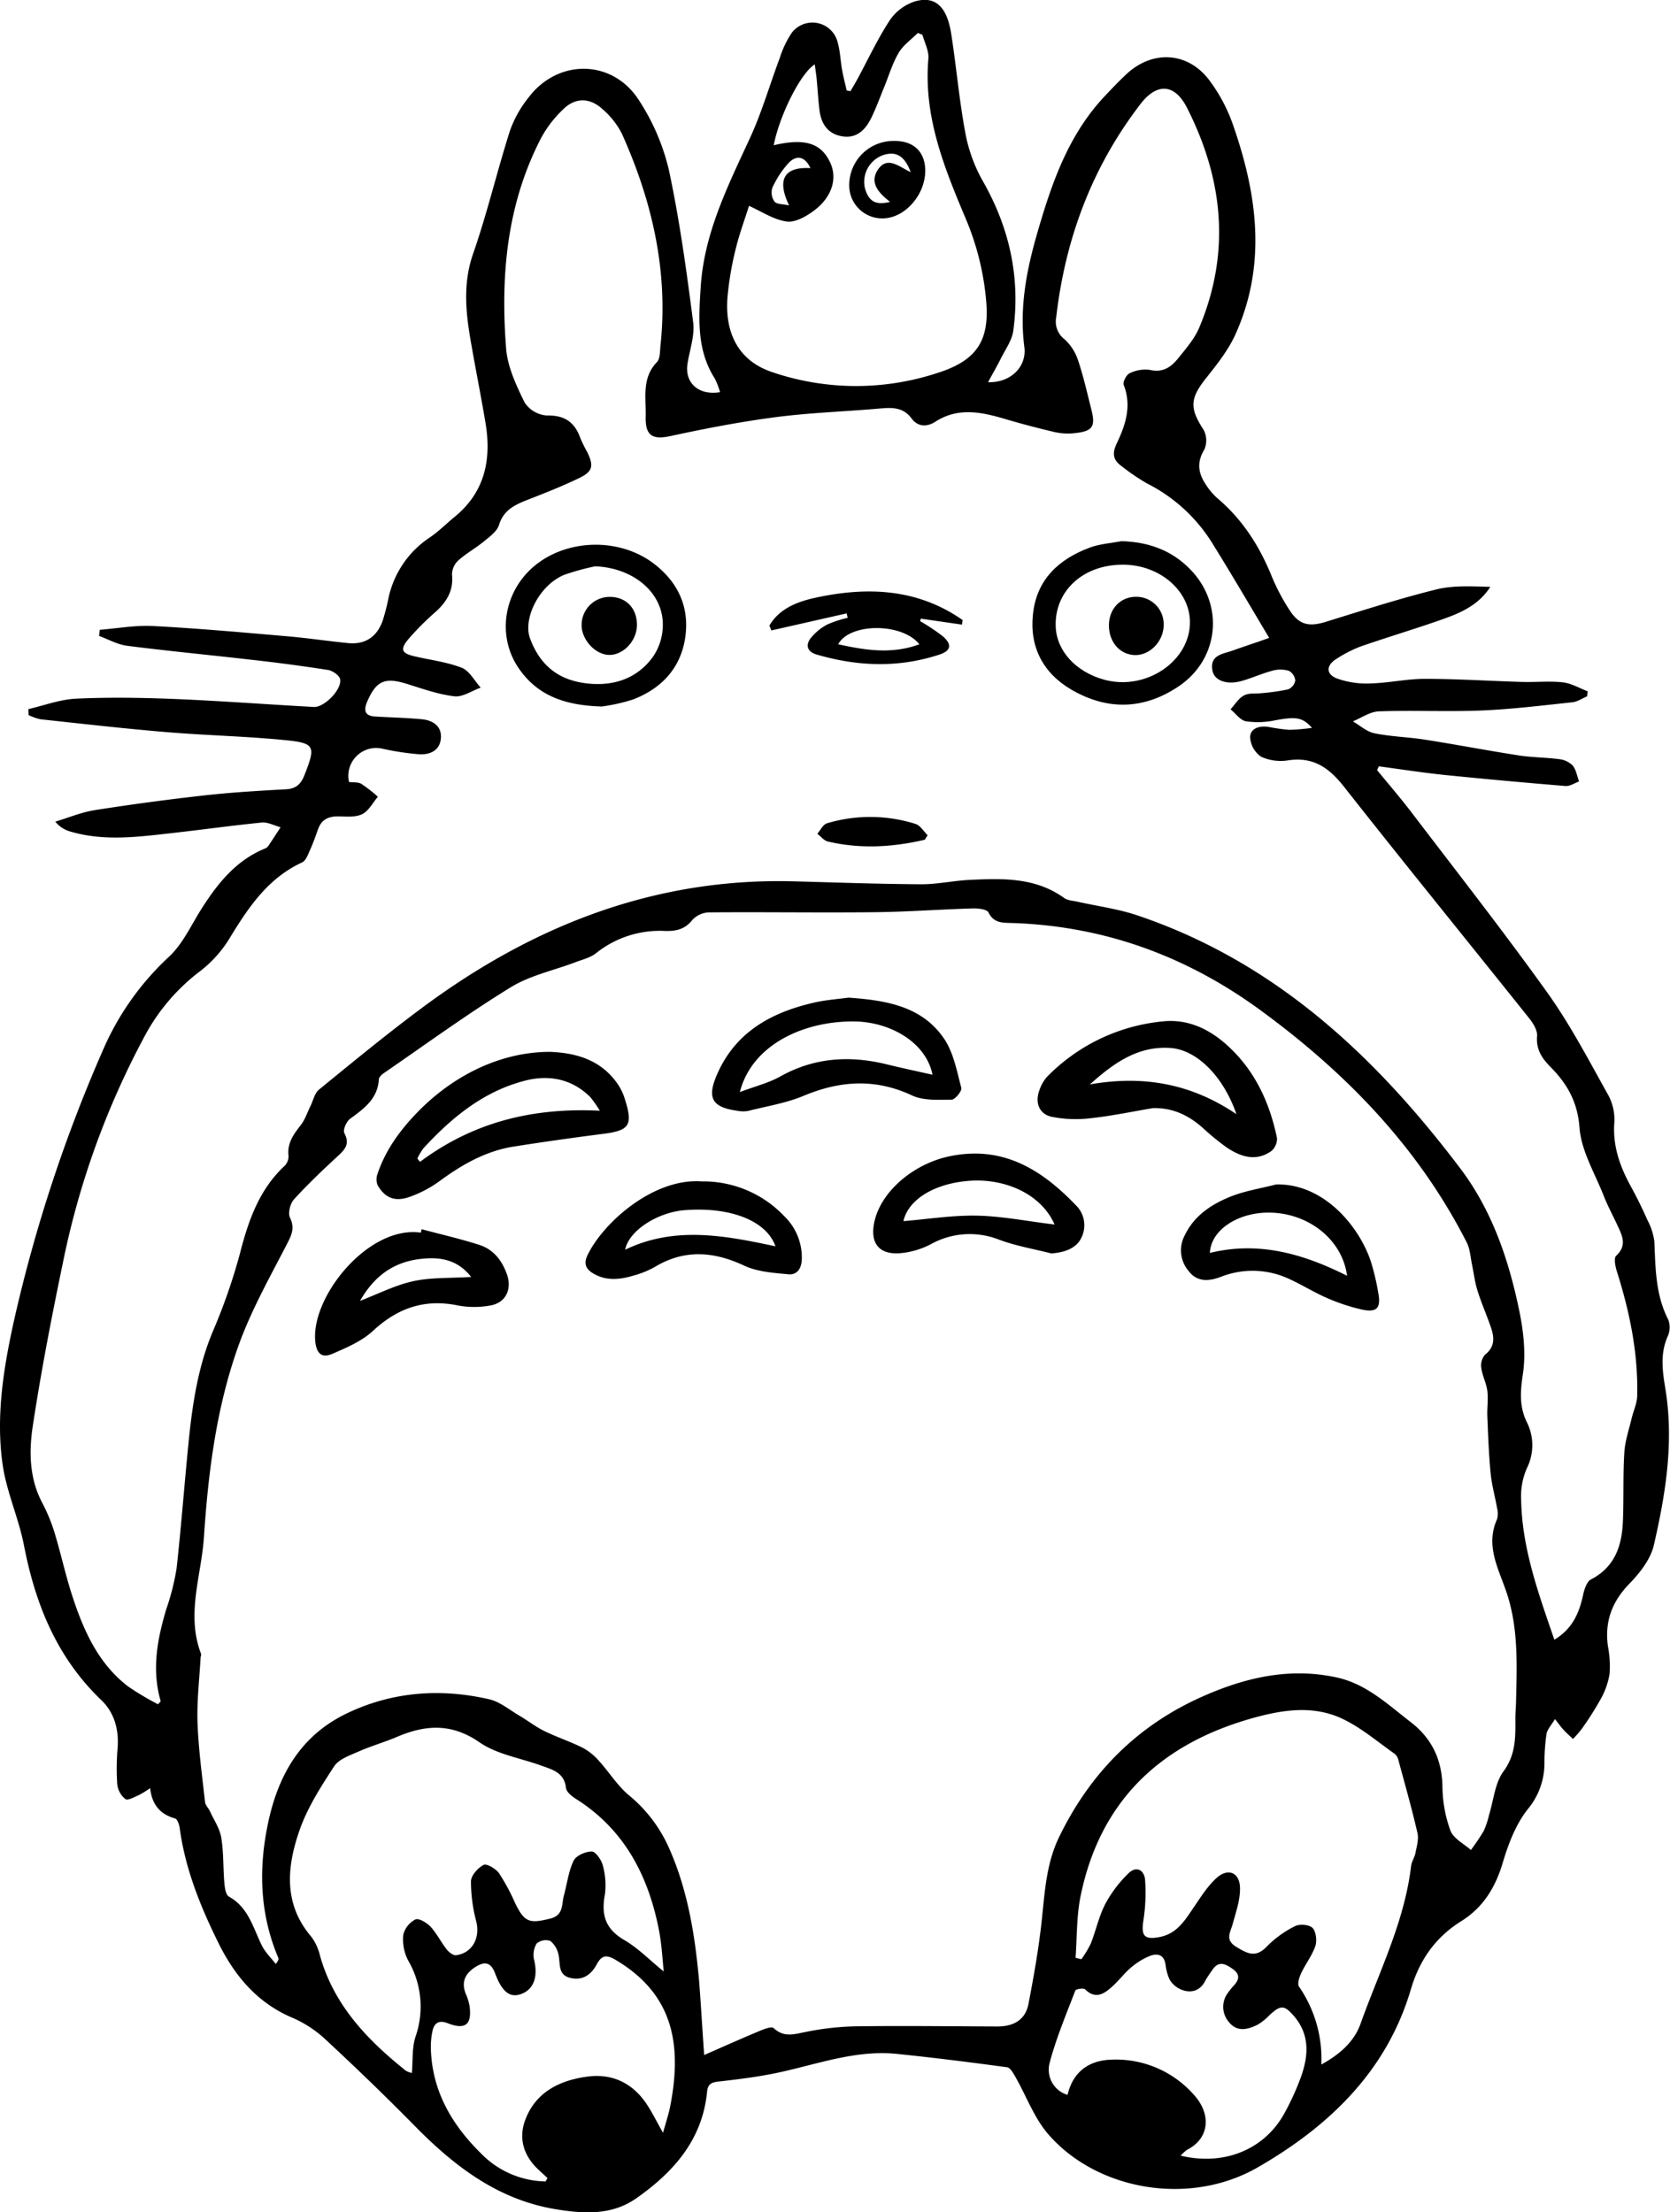 <svg xmlns="http://www.w3.org/2000/svg" viewBox="0 0 444.43 588.66"><g id="Layer_2" data-name="Layer 2"><g id="Layer_1-2" data-name="Layer 1"><path d="M26.55,167.59c4.77-.38,9.56-1.27,14.3-1,11.83.62,23.64,1.69,35.45,2.71,5.47.47,10.91,1.29,16.38,1.83,4.48.43,7.64-1.64,9.17-6a57.51,57.51,0,0,0,1.57-6.14,25.8,25.8,0,0,1,11-16c2.36-1.61,4.4-3.68,6.62-5.5,8.06-6.61,9.78-15.3,8.16-25-1.2-7.13-2.62-14.22-3.86-21.35-1.38-7.89-2.22-15.6.56-23.6,3.76-10.79,6.38-22,9.85-32.87a30.43,30.43,0,0,1,4.94-8.76c7.87-10.38,22.43-10.18,29.41.86A58.29,58.29,0,0,1,178,45.2c2.87,13.38,4.72,27,6.47,40.56.46,3.57-.94,7.37-1.51,11.06-.78,5,2.9,8.49,8.66,7.53a20.09,20.09,0,0,0-1.41-3.65c-4.82-7.56-4.27-15.87-3.74-24.27.91-14.44,7.26-27,13.15-39.77,3.16-6.86,5.25-14.21,7.92-21.3a25.67,25.67,0,0,1,3.21-6.69,6.92,6.92,0,0,1,12,2c.84,2.57.89,5.4,1.38,8.09.33,1.79.79,3.54,1.2,5.31l1,.19c.62-1.07,1.27-2.13,1.86-3.23,2.84-5.24,5.36-10.69,8.62-15.66a12.94,12.94,0,0,1,6.68-5c5.4-1.54,8.51,1.36,9.65,8.61,1.37,8.74,2.12,17.59,3.74,26.27a41.13,41.13,0,0,0,4.6,12.8c7.15,12.48,10.1,25.72,8.19,39.92-.34,2.58-2.1,5-3.31,7.42-1,2-2.17,4-3.41,6.31,6.14.19,10.33-4.24,9.66-9.34-1.32-10.11.45-19.9,3.22-29.59,3.84-13.4,8.22-26.52,18-37,1.87-2,3.79-4,5.77-5.88,6.82-6.51,16.17-6.26,22,1.16a43.49,43.49,0,0,1,6.63,12.45c6.39,18.4,8.9,37,.53,55.52-1.91,4.23-4.94,8-7.86,11.69-4.22,5.33-4.34,7.91-.62,13.62a6,6,0,0,1,.21,5.32c-2,3.3-1.64,6.16.29,9.09a17.16,17.16,0,0,0,3.09,3.74c6.76,5.69,11.33,12.84,14.62,21a54.67,54.67,0,0,0,4.72,8.91c2.53,3.93,5.19,4.46,9.67,3.06,9.71-3,19.41-6.13,29.27-8.58,4.59-1.15,9.54-.84,14.46-.71-3.07,4.8-7.78,6.88-12.61,8.59-7.27,2.57-14.68,4.77-22,7.31a33.64,33.64,0,0,0-6.31,3.25c-2.74,1.68-2.9,4,0,5.19a23.26,23.26,0,0,0,9,1.36c4.86-.11,9.69-1.23,14.54-1.22,8.61,0,17.22.57,25.83.82,3.62.11,7.27-.29,10.84.11,2.27.25,4.43,1.55,6.63,2.39l-.15,1.33c-1.3.54-2.56,1.43-3.91,1.58-8,.85-16.1,1.85-24.18,2.19-9.11.37-18.25-.09-27.36.23-2.33.08-4.6,1.73-6.9,2.66,1.9,1.09,3.69,2.76,5.73,3.17,4.38.89,8.91,1,13.33,1.68,8.37,1.31,16.7,2.91,25.07,4.21,3.56.55,7.21.53,10.79,1a6,6,0,0,1,3.58,1.69c.92,1.12,1.16,2.81,1.7,4.26-1.21.42-2.46,1.29-3.63,1.19q-16-1.31-32-2.92c-5.9-.61-11.77-1.53-17.65-2.31l-.48,1c3.11,3.79,6.32,7.51,9.29,11.41,12.1,15.88,24.43,31.61,36.05,47.84,6.05,8.47,10.92,17.8,16,26.89a13.8,13.8,0,0,1,1.82,7.46c-.51,6.32,1.43,11.79,4.36,17.14,1.62,2.95,3.11,6,4.47,9.07a16.38,16.38,0,0,1,1.81,5.68c.3,7.1.31,14.17,3.7,20.75a5.82,5.82,0,0,1-.13,4.39c-2.08,4.64-1.42,9.27-.64,14,2.32,14.09.08,27.94-3.06,41.58-.86,3.74-3.69,7.38-6.47,10.24-4.66,4.78-6.65,10.07-5.77,16.62a28.44,28.44,0,0,1,.45,7.45,20.54,20.54,0,0,1-2.4,6.74,82.15,82.15,0,0,1-5,7.86,27.1,27.1,0,0,1-2.35,2.69c-.83-.8-1.7-1.56-2.48-2.41s-1.22-1.51-2.3-2.88c-.94,1.57-2,2.67-2.25,3.92a52.13,52.13,0,0,0-.55,7.81,19.09,19.09,0,0,1-4.42,12.22c-3.19,4-5.2,9.29-6.69,14.31-1.95,6.57-5.23,11.89-11,15.49-6.93,4.33-11.15,10.38-13.45,18.19-6.44,21.83-21.84,36.45-40.71,47.33-18.07,10.43-42.67,6.23-55.71-8.72-3.82-4.37-5.91-10.26-8.86-15.42-.55-.95-1.34-2.37-2.17-2.48-9.77-1.32-19.55-2.56-29.36-3.56-10.95-1.11-21.16,2.77-31.62,5-5.23,1.11-10.56,1.77-15.87,2.37-2,.22-2.84.8-3,2.85-1.29,12.74-9,21.34-18.9,28.26-6.54,4.55-14,4.07-21.34,2.86-15.25-2.5-26.84-11.3-37.37-22-7.77-7.9-15.76-15.6-23.88-23.14A30.76,30.76,0,0,0,78,537c-9.54-4-15.59-11.24-20-20.25-4.77-9.69-8.75-19.6-10.19-30.4-.12-.89-.63-2.3-1.24-2.47-3.86-1.09-6.1-3.54-6.62-8.06a26.38,26.38,0,0,1-3,1.85c-1.18.5-2.95,1.52-3.56,1.07a5.86,5.86,0,0,1-2.18-3.88,63.36,63.36,0,0,1,.09-9.74c.36-4.89-.85-9.37-4.31-12.7C15.18,441.12,9.44,427,6.39,411.27,5,404.07,1.82,397.17.74,390-1.15,377.2.87,364.49,3.59,352a396.62,396.62,0,0,1,24.34-73.78,73.58,73.58,0,0,1,17.18-23.76c3.59-3.42,5.79-8.33,8.51-12.62,4.28-6.73,9.13-12.83,16.78-16a2.17,2.17,0,0,0,.92-.62c1.15-1.68,2.24-3.39,3.35-5.09-1.68-.45-3.41-1.41-5-1.25-8.3.82-16.58,2-24.87,2.91-8.81,1-17.64,2.06-26.37-.61a7.7,7.7,0,0,1-3.71-2.54c3.5-1.05,6.94-2.51,10.52-3.07q14.58-2.29,29.27-3.93c7.19-.8,14.43-1.22,21.66-1.62,2.67-.15,3.93-1.43,4.86-3.78,3-7.63,2.85-8.49-5-9.28-10.55-1.06-21.18-1.26-31.75-2.15-11.18-.93-22.33-2.21-33.49-3.41a14,14,0,0,1-3.19-1.13l-.06-1.57c4.26-1,8.48-2.6,12.78-2.79,8.71-.4,17.47-.26,26.19.09,12.35.51,24.69,1.45,37,2.12,2.81.16,7.57-4.73,7-7.42-.22-1-2-2.23-3.2-2.42-6.9-1.08-13.84-2-20.78-2.76-10.9-1.26-21.82-2.28-32.7-3.68-2.56-.32-5-1.72-7.46-2.62ZM187.4,546.83c5.53-2.42,10.13-4.48,14.79-6.42,1.18-.5,3.16-1.25,3.7-.75,2.8,2.64,5.55,1.59,8.7,1a73.06,73.06,0,0,1,13.69-1.47c12.36-.16,24.73,0,37.1.05,4.2,0,7.47-1.61,8.32-6,1.37-7.08,2.63-14.2,3.44-21.36.88-7.82,1.15-15.66,4.69-23,8.09-16.7,20.29-29.24,37.2-37,11.67-5.33,23.8-8.34,36.73-5.51,7.89,1.72,13.57,7.19,19.69,11.89,5.6,4.32,8.3,10,8.42,17.14A35.08,35.08,0,0,0,386,487.12c.8,2.11,3.56,3.47,5.44,5.16a60.53,60.53,0,0,0,3.41-5.06,23,23,0,0,0,1.42-4.24c1.22-3.92,1.55-8.5,3.85-11.63,3.34-4.54,3.18-9.21,3.16-14.16,0-1.37.14-2.74.17-4.11.23-10,.71-20-2.63-29.67-2.15-6.22-5.52-12.23-2.42-19.14a5.57,5.57,0,0,0,0-3c-.53-3.07-1.4-6.1-1.7-9.19-.49-5-.67-10.08-.88-15.12-.1-2.28.27-4.59,0-6.83-.26-2.08-1.34-4.05-1.61-6.13a4.41,4.41,0,0,1,1-3.53c2.59-2,2.5-4.47,1.62-7.08-1.11-3.31-2.55-6.52-3.6-9.84-.71-2.24-1-4.6-1.46-6.91-.44-2-.52-4.21-1.42-6-12.92-25.39-32.16-45.19-54.94-61.85-19.69-14.39-41.62-22.4-66.07-23.18-2.54-.08-4.84.08-6.29-2.82-.44-.86-2.79-1.11-4.24-1.06-8.6.25-17.19.9-25.79,1-14.74.16-29.47-.07-44.21.05a6.33,6.33,0,0,0-4.5,1.95c-2,2.56-4.33,3.05-7.22,3a27.14,27.14,0,0,0-18.49,5.93c-1.49,1.18-3.56,1.66-5.4,2.36-5.8,2.21-12.14,3.52-17.33,6.72-11.55,7.1-22.54,15.13-33.73,22.82-.58.4-1.29,1.09-1.32,1.68-.32,5.17-3.94,7.75-7.64,10.46-1,.73-2,3-1.52,3.85,1.47,2.84.2,4.29-1.74,6.06-4,3.7-8,7.49-11.69,11.54-1,1.11-1.65,3.66-1.06,4.87,1.32,2.72.47,4.55-.75,6.91-4.33,8.4-9,16.7-12.35,25.51-6.32,16.85-8.61,34.64-9.79,52.51-.68,10.33-4.8,20.61-.79,31.08.12.31-.09.73-.11,1.1-.31,5.71-1,11.43-.82,17.11.25,7.1,1.22,14.18,2,21.25.1.87.93,1.64,1.32,2.5,1.08,2.33,2.62,4.6,3,7,.66,3.91.48,8,.82,11.94.11,1.31.36,3.27,1.2,3.74,5.25,2.89,6.44,8.32,8.81,13.06.89,1.79,2.43,3.26,3.68,4.88.69-.91.8-1.31.68-1.62-4.74-11.18-5.29-22.75-3-34.53,2.53-13.26,8.44-24.36,21.12-30.48,12.13-5.85,25-6.79,38-3.81,2.84.65,5.35,2.8,8,4.34,2.24,1.32,4.32,2.95,6.64,4.1,3.36,1.64,6.95,2.82,10.29,4.49a15.41,15.41,0,0,1,4.27,3.46c2.73,3,4.92,6.6,8,9.17a38,38,0,0,1,10.57,13.83c5.08,11.34,7,23.38,8.09,35.6C186.53,533.24,186.86,539.32,187.4,546.83ZM337.76,169.74c-5.36-9-10-16.92-14.87-24.76a43.49,43.49,0,0,0-17.64-16.34,55.46,55.46,0,0,1-6.78-4.61c-2.29-1.63-2.54-3.41-1.25-6.1,2.32-4.85,4-9.94,1.83-15.49-.3-.76.7-2.72,1.55-3.1a9.28,9.28,0,0,1,5.42-.91c3.42.81,5.62-.75,7.45-3,2.1-2.61,4.42-5.25,5.69-8.28,8.4-20,6.37-39.51-3.28-58.49-3.27-6.42-8-6.69-12.39-.95-12.89,16.78-20,35.84-22.41,56.75a5.9,5.9,0,0,0,2.25,5.84,13.18,13.18,0,0,1,3.56,5.55c1.43,4.23,2.41,8.63,3.52,13,1.21,4.73.4,5.93-4.6,6.43a15.94,15.94,0,0,1-5.2-.32q-6.56-1.53-13-3.43c-6.32-1.87-12.55-3.26-18.67.68-2.27,1.46-4.69,1.4-6.35-.87-2.23-3-5.15-2.92-8.38-2.64-9.2.81-18.46,1.1-27.6,2.28-9.37,1.22-18.69,3-27.91,5-5,1.12-7,.08-6.87-5.15.14-5-1.11-10.22,3-14.48.87-.9.78-2.84.93-4.32,2.14-19.82-2.19-38.5-10.26-56.45a21.33,21.33,0,0,0-5.28-6.64c-3.23-2.93-7-3-10.11-.07A30.38,30.38,0,0,0,144,36.73c-9.15,17.63-10.82,36.66-9.31,56,.38,4.9,2.69,9.79,4.89,14.31a7.7,7.7,0,0,0,5.89,3.52c4.8-.11,7.5,1.78,9,6.09a37,37,0,0,0,1.83,3.68c1.76,3.67,1.47,5.14-2.23,6.91-4.49,2.17-9.16,4-13.8,5.81-3.33,1.31-6.25,2.71-7.47,6.63-.52,1.7-2.43,3.09-3.95,4.33-2.2,1.82-4.76,3.23-6.89,5.13a5.2,5.2,0,0,0-1.67,3.74c.44,4.2-1.35,7.18-4.28,9.86a74.41,74.41,0,0,0-7.37,7.38c-2.23,2.71-1.74,3.71,1.63,4.51,4.24,1,8.66,1.51,12.66,3.08,2,.79,3.32,3.44,5,5.26-2.34.83-4.79,2.57-7,2.31-4.29-.5-8.47-2-12.64-3.3-5.87-1.83-8.16-.84-10.56,4.69-1.07,2.46-.58,3.87,2.24,4,4.1.25,8.22.33,12.31.72,2.85.28,5.26,1.76,5.06,4.94-.21,3.39-2.92,4.58-5.91,4.37a72,72,0,0,1-10-1.55,7.42,7.42,0,0,0-8.55,8.93c1.09.14,2.37,0,3.25.48a38.46,38.46,0,0,1,4.43,3.45c-1.35,1.59-2.42,3.75-4.15,4.62s-4.11.66-6.2.61c-2.67-.06-4.61.73-5.56,3.39-.67,1.87-1.32,3.75-2.14,5.55-.54,1.19-1.1,2.83-2.1,3.3-8.86,4.08-14,11.54-18.9,19.51a32.39,32.39,0,0,1-8,9.24,53,53,0,0,0-15.34,18.1,219,219,0,0,0-21.47,59.87c-3,14.42-5.8,28.87-8,43.42-1,6.69-.89,13.71,2.47,20.14a46.46,46.46,0,0,1,3.29,7.89c1.71,5.6,2.94,11.36,4.75,16.93,3,9.21,6.86,18,14.84,24.15a75.76,75.76,0,0,0,8,4.77l.72-.79c-2.45-8.41-.92-16.51,1.5-24.58A63,63,0,0,0,47,417.3c1.25-11.29,2.09-22.63,3.23-33.94,1-9.83,2.46-19.53,6.29-28.79a154.94,154.94,0,0,0,7.26-20.74c2.27-8.87,5.1-17.21,12-23.64a3.6,3.6,0,0,0,1-2.64c-.37-3.33,1.29-5.65,3.2-8.08,1.19-1.5,1.8-3.46,2.67-5.22.72-1.45,1.07-3.34,2.21-4.28,8.9-7.27,17.77-14.57,27-21.45,29.44-22,62.06-35,99.41-34,11.34.31,22.68.72,34,.78,4.35,0,8.69-1,13.05-1.18,8.65-.41,17.29-.63,24.86,4.82.94.68,2.35.73,3.56,1,5.34,1.2,10.85,1.91,16,3.66,36.5,12.32,63.19,37.31,85.86,67.29,8.45,11.17,12.87,24.2,15.68,37.72,1.15,5.52,1.83,11.48,1,17-.67,4.52-1,8.46.95,12.62a13.72,13.72,0,0,1,.05,12.58,18.79,18.79,0,0,0-1.46,8.39c.24,12.85,4.59,24.75,8.83,37.12,4.84-2.9,6.64-7.15,7.67-12,.31-1.45,1-3.45,2-4,6.3-3.22,8.25-8.76,8.56-15.16.29-6.23,0-12.5.4-18.73.19-3,1.23-6,1.94-9,.47-2,1.43-4,1.48-6,.28-11.36-2-22.34-5.41-33.12-.42-1.32-.85-3.54-.19-4.15,3-2.78,1.59-5.41.32-8.15s-2.58-5.13-3.62-7.79c-2.36-6-6-12-6.45-18.14-.52-6.93-3.32-11.73-7.77-16.22-2.28-2.31-3.83-4.67-3.53-8.21.12-1.47-1-3.29-2-4.57-16.43-20.58-33.06-41-49.33-61.68-4-5.06-8.13-8.06-14.81-7.09a12.58,12.58,0,0,1-7.28-.94,6.78,6.78,0,0,1-2.94-5.23c.08-2.39,2.53-3.07,4.9-2.71a48.44,48.44,0,0,0,5.57.78,53.83,53.83,0,0,0,6-.53c-2.59-2.9-4.35-3-9.86-2a22.06,22.06,0,0,1-7.72.25c-1.51-.27-2.74-2.07-4.1-3.19,1.17-1.26,2.12-2.91,3.55-3.67s3.16-.42,4.76-.63a54.17,54.17,0,0,0,7-1,3.18,3.18,0,0,0,1.91-2.32A3.28,3.28,0,0,0,343,178.5a8,8,0,0,0-4.31-.05c-2.77.74-5.41,1.94-8.17,2.73-3.94,1.14-7.38,0-7.87-2.8-.73-4.13,2.81-4.34,5.4-5.27C331.15,172,334.27,171,337.76,169.74Zm13.88,379.62c5.19-2.85,8.79-6.26,10.42-10.81,4.94-13.84,11.7-27.12,13.47-42,.14-1.2.94-2.31,1.17-3.51.33-1.74.9-3.63.53-5.27-1.48-6.41-3.27-12.76-5-19.11a3.51,3.51,0,0,0-1-1.93c-4.67-3.27-9.1-7.11-14.2-9.47-7.86-3.63-16.2-2.22-24.23.08-24.39,7-40.28,22.28-45.31,47.62-1,5.23-.87,10.69-1.25,16l1.54.38a28.22,28.22,0,0,0,2.52-4.19c1.37-3.48,2.14-7.24,3.85-10.52a33.06,33.06,0,0,1,6.17-8.15c2.1-2.07,4.23-.89,4.42,1.82a48,48,0,0,1-.45,10.71c-.65,4.12.23,5.22,4.35,4.42,4.7-.92,6.82-4.63,9.22-8.16,1.81-2.65,3.58-5.46,5.93-7.58,3-2.67,6.05-1.48,6.2,2.52.12,3.22-1.06,6.52-1.93,9.72-.61,2.25-2.15,4.24.92,6.11s5.24,3,8.19-.12a27.87,27.87,0,0,1,7.49-5.39c1.23-.62,3.79-.4,4.66.5s1.21,3.37.73,4.79c-.86,2.54-2.62,4.77-3.78,7.24-.5,1.08-1.06,2.81-.57,3.57A33.83,33.83,0,0,1,351.64,549.36Zm-175-24.78c-.33-2.93-.51-7.14-1.32-11.22-2.85-14.37-9.21-26.57-22-34.65-1.11-.7-2.57-1.85-2.69-2.92-.46-4.18-3.64-4.9-6.67-6-5.51-2-11.71-2.95-16.36-6.17-7.41-5.12-14.31-4.69-21.89-1.47-3.42,1.46-7.05,2.48-10.45,4-2.3,1-5.16,2-6.39,3.94-3.5,5.38-7.08,10.95-9.16,16.95-3.36,9.65-4.35,19.53,3.11,28.29a13.49,13.49,0,0,1,2.34,5.06c3.69,13.15,12.56,22.4,22.84,30.61a4.8,4.8,0,0,0,1.61.6c.29-3.39,0-6.76,1-9.73a24.36,24.36,0,0,0-2-20.22,12.14,12.14,0,0,1-1.29-6.81,6.25,6.25,0,0,1,3.23-4.08c.86-.41,3,.84,4,1.89,1.67,1.82,2.8,4.12,4.33,6.08.58.75,1.75,1.65,2.51,1.55,4.36-.61,6.43-4.64,5.35-9a41.4,41.4,0,0,1-1.4-10.64c0-1.57,1.83-3.61,3.36-4.39.82-.43,3.25,1,4.11,2.22a53.42,53.42,0,0,1,4.24,7.86c2.52,5.18,3.79,5.6,9.38,4.2,3.63-.9,3-3.82,3.64-6.17.86-3.09,1.21-6.41,2.59-9.24.67-1.36,3.2-2.48,4.86-2.43,1,0,2.56,2.27,2.92,3.75a19.65,19.65,0,0,1,.52,7.8c-1,5.39.21,9.16,5.29,12.06C170.05,518.55,173.35,522,176.62,524.58ZM205.91,38.65c8.26-1.95,12.6-.58,15,4.56,2,4.18.57,9.18-4.23,12.79-2.08,1.57-5.06,3.27-7.35,2.94-3.47-.49-6.7-2.69-10-4.16-1,3.23-2.54,7.31-3.55,11.51a82.78,82.78,0,0,0-2.18,12.87c-.72,9.35,2.85,16.78,11.75,19.81a69.23,69.23,0,0,0,44.11.28c10.25-3.25,13.9-8.35,13-19a72,72,0,0,0-5.25-21.58c-5.85-13.87-11.5-27.56-10.14-43.09.17-2-1-4.2-1.58-6.3l-1.22-.52c-1.74,1.75-3.92,3.26-5.13,5.32-1.68,2.88-2.63,6.17-3.91,9.28-1.14,2.77-2.15,5.6-3.49,8.27-1.49,2.95-3.78,5.18-7.38,4.68-3.87-.53-5.8-3.19-6.26-6.91-.35-2.73-.49-5.47-.75-8.21-.12-1.27-.32-2.54-.52-4.06C213,19.51,207.4,30.84,205.91,38.65ZM145.19,580.47l.51-.9c-.88-.82-1.78-1.64-2.65-2.47-3.65-3.52-5-7.92-3.41-12.6,2.7-7.72,9.19-10.93,16.73-11.93,6.59-.87,12,1.74,15.72,7.32,1.42,2.12,2.54,4.43,4.36,7.64.82-3,1.52-5,1.92-7.13,3.36-17.17.27-30.1-14.55-38.89-2.47-1.47-3.73-1.19-5,1.18-1.5,2.79-3.75,4.4-7.06,3.62s-2.61-3.66-3.09-6a6.39,6.39,0,0,0-2.2-3.83,3.75,3.75,0,0,0-3.66.69,5.88,5.88,0,0,0-.67,4.35c1.12,4.59-.16,8.06-3.75,9.18-2.79.86-4.8-.74-6.61-5.54-1-2.74-2.52-3.44-5.1-1.85-2.84,1.75-4,4-2.73,7.23a14.2,14.2,0,0,1,1,3.2c.7,5-1.09,6.47-5.81,4.63-2.12-.83-3.47-.26-4,1.87a19.94,19.94,0,0,0-.48,4.81c.29,11.3,5.57,20.32,13.38,28A24.53,24.53,0,0,0,145.19,580.47Zm169-6.86C326,576.44,336.8,571.82,342,562a68.41,68.41,0,0,0,4.29-9.53c1.93-5.52,2.29-11-1.85-15.9-2.62-3.09-3.61-3.11-6.57-.37a14.75,14.75,0,0,1-3.2,2.57c-2.57,1.28-5.4,2-7.53-.6a6.17,6.17,0,0,1-.27-8,15.76,15.76,0,0,1,1.41-1.74c1.53-1.66,1.85-3.06-.34-4.58s-3.76-2-5.37.43c-.69,1-1.44,2.05-2,3.13-2.53,4.54-8.31,2.07-9.54-1.2a13.58,13.58,0,0,1-.83-3.26c-.32-2.82-2.13-3.29-4.26-2.45a18.36,18.36,0,0,0-5,3.1c-1.79,1.52-3.21,3.48-5,5.06-2.15,1.94-4.42,3.41-7.18.68-.41-.39-2.44-.07-2.6.35-2.44,6.38-5.11,12.71-6.84,19.29a7,7,0,0,0,4.78,8.46c1.47-6.2,5.73-9.24,11.85-9.38a27.64,27.64,0,0,1,21.67,9.24c4.75,5.12,4.4,11.66-1.71,14.75A10.38,10.38,0,0,0,314.21,573.61ZM215.68,44.74c-1.58-3.38-3.84-3.36-5.71-1.48A25,25,0,0,0,205.53,50a4.16,4.16,0,0,0,.6,3.66c.61.73,2.24.62,3.87,1C206.75,47.9,208.55,44.33,215.68,44.74Z"/><path d="M306.79,294.87c-5.53.93-11,2.09-16.6,2.69a32.87,32.87,0,0,1-10.29-.38c-3.37-.72-4.52-3.8-3.28-7.09a10.34,10.34,0,0,1,2-3.53,49.72,49.72,0,0,1,30.62-14.75c7.57-.87,13.84,2.66,19,7.92,6.31,6.41,9.79,14.38,11.6,23.08a4.31,4.31,0,0,1-1.57,3.53c-4.1,2.83-8.13,1.46-11.81-1a67,67,0,0,1-6.37-5.21C316.33,296.77,312.06,294.72,306.79,294.87Zm-16.74-6.31c13.83-2.44,26.69-.41,39,7.92-3.46-10-10.42-17-17.36-17.6C302.82,278.17,296.25,283,290.05,288.56Z"/><path d="M146.54,279.9c6,.27,13.2,1.7,17.92,8.67a14.42,14.42,0,0,1,1.77,3.69c2.34,7.3,1.34,8.61-6.22,9.52-7.79,1-15.56,2.1-23.31,3.32-7.45,1.18-13.78,4.81-19.79,9.24a31.08,31.08,0,0,1-7.86,4.13c-3.91,1.41-6.58.33-8.56-3.1a4.22,4.22,0,0,1,0-3.07c2.25-6.64,6.35-12.07,11.26-17C121.42,285.66,133.86,279.83,146.54,279.9Zm-35.47,28.4.71.86c14-10.45,29.79-14.5,47.85-13.6a30.1,30.1,0,0,0-2.58-3.67c-5-4.94-11.25-6-17.71-4.23-10.85,2.89-19.21,9.8-26.66,17.9A14.83,14.83,0,0,0,111.07,308.3Z"/><path d="M225.8,265.47c10.32.71,19.65,2.41,25.43,10.9,2.53,3.72,3.41,8.63,4.6,13.11.22.82-1.67,3.14-2.61,3.15-3.52,0-7.47.29-10.51-1.14-9.82-4.59-19.18-3.94-28.92.13-4.64,1.94-9.78,2.74-14.71,4a8.1,8.1,0,0,1-3-.07c-6.55-.93-7.95-3.35-5.34-9.45,4.8-11.24,14.18-16.55,25.44-19.2C219.57,266.07,223.09,265.85,225.8,265.47ZM196.89,290.6c4-1.53,7.61-2.4,10.71-4.13,9-5.05,18.42-5.67,28.25-3.29,4,1,8.09,1.84,12.32,2.81-1.77-8.76-11.36-14-20.54-14.18C214.08,271.57,200.13,277.9,196.89,290.6Z"/><path d="M112.21,327.09c5.13,1.37,10.31,2.55,15.35,4.17,3.79,1.22,6.08,4.18,7.38,7.93,1.34,3.91-.38,7.52-4.48,8.2a23.74,23.74,0,0,1-8.53,0c-8.86-1.84-16.06.62-22.65,6.73-3,2.77-7.09,4.52-10.92,6.16-2.64,1.13-4.14,0-4.46-3.39C82.75,345,98.09,326,112,328Zm13.18,12.7c-3.68-4.65-8.21-5.35-13.22-4.82-7.29.76-12.51,4.46-16.36,11.19,5.14-2,9.55-4.25,14.25-5.26S119.8,340.14,125.39,339.79Z"/><path d="M339.62,315.17c12.47-.27,21.89,10.82,25.14,20.32a62.23,62.23,0,0,1,2,8.35c.82,4.25-.29,5.51-4.45,4.6a51,51,0,0,1-9.18-3.06c-3.32-1.43-6.41-3.37-9.69-4.89a23,23,0,0,0-18.56-.72c-3.14,1.19-6.29,1.43-8.53-1.53a8.47,8.47,0,0,1-1.11-9.43c2.5-5.24,6.94-8.2,11.9-10.26C331.08,316.91,335.44,316.26,339.62,315.17Zm18.87,24.31c-1.27-9.7-10.39-16.83-20.94-16.81-8.08,0-15.29,4.56-15.57,10.73C334.82,330.25,346.66,333.52,358.49,339.48Z"/><path d="M186.74,314.37a29.69,29.69,0,0,1,22,9.28,15.26,15.26,0,0,1,4.64,11.44c-.07,2.45-1.24,4.16-3.47,4-4-.37-8.29-.65-11.84-2.3-8.19-3.83-15.94-4.41-23.86.37a24.29,24.29,0,0,1-5.53,2.24c-3.65,1.1-7.3,1.55-10.84-.56-1.94-1.16-2.52-2.61-1.56-4.68C160.22,325.68,173.67,313.42,186.74,314.37Zm19.63,17.27c-2.4-6.86-12.12-10.57-24.18-9.62-7.27.58-14.89,5.51-15.81,10.52C179.55,326.19,192.88,328.76,206.37,331.64Z"/><path d="M279.77,333.53c-4.68-1.2-9.49-2-14-3.7a21.26,21.26,0,0,0-18,1.22,21.65,21.65,0,0,1-8.49,2.44c-5.43.3-7.69-2.76-6.65-8.06,1.62-8.26,10.42-15.77,20.17-17.77,14.05-2.89,24.36,3.51,33.47,13a7.41,7.41,0,0,1,1.52,8.67C286.61,331.94,283.66,333.28,279.77,333.53Zm.88-7.69c-3.8-8.58-13.79-12.27-22.55-11.64-9.72.7-16.46,5.18-17.67,10.74,6.46-.53,13.08-1.6,19.68-1.46S273.58,325,280.65,325.84Z"/><path d="M160.17,188c-10-.28-17.13-3-22-10-6.33-9-4-21.58,5.15-28.26,8.86-6.48,22.11-6.4,30.82.34,6.44,5,9.43,11.68,8.19,19.74s-6.38,13.44-13.87,16.31A48.92,48.92,0,0,1,160.17,188Zm-1.85-37.29a64,64,0,0,0-8.17,2.25c-6.84,2.85-11,11.84-9.1,16.89,2.7,7.34,7.71,11.14,15.1,12,7.14.82,13.48-1.25,17.74-7.25a15.08,15.08,0,0,0,2.5-8C176.64,157.77,168.6,151.07,158.32,150.69Z"/><path d="M298.48,144c7.15.21,13.31,2.4,18.29,7.51,9.12,9.37,7.74,23.85-3.12,31.14-9.27,6.22-19,6.44-28.58.83-7.51-4.41-11.15-11.39-10.16-20.16,1-9.18,6.95-14.61,15.23-17.65C292.77,144.71,295.69,144.54,298.48,144Zm.29,6.26c-10.59,0-18.18,7.06-17.82,16.48.24,6.49,5.4,12.1,13,14.15,11.21,3,23-5.15,22.72-15.68C316.43,156.94,308.38,150.22,298.77,150.26Z"/><path d="M256,166.21l-10.94-1.59-.18.67a53.72,53.72,0,0,1,6,4c2.53,2.19,2.22,3.86-.81,4.87-10.9,3.61-21.84,3.2-32.77,0-2.37-.69-3-2.37-1.63-4.25a14.13,14.13,0,0,1,4.45-3.71,29.09,29.09,0,0,1,5.46-1.79l-.26-1.19-20.05,4.54-.51-1.3c2.68-4.59,7.55-6.38,12.27-7.41,13.78-3,27.18-2.44,39.14,5.94Zm-11.34,5.23c-4.6-5.79-18.54-5.71-21.6,0C230.22,173,237.24,174.18,244.68,171.44Z"/><path d="M246.11,223.45c-8.55,2-17.16,2.5-25.81.47-1-.24-1.87-1.35-2.79-2.06.86-1,1.55-2.49,2.6-2.79a40.05,40.05,0,0,1,23.55.18c1.25.4,2.14,1.95,3.2,3Z"/><path d="M237.82,37.51c5.21-.11,8.34,2.78,8.41,7.77.08,6.46-5.31,12.67-11.13,12.83A8.77,8.77,0,0,1,226,49.34,11.76,11.76,0,0,1,237.82,37.51Zm-.95,16.2c-3.14-2.42-5.47-5.12-3.29-8.48,2.53-3.89,5.71-.83,8.78.57-1.65-4.43-4-5.7-7.52-4.46a7.56,7.56,0,0,0-4.67,8.71C231.15,53.55,233,54.71,236.87,53.71Z"/><path d="M169.51,166.27c0,4.17-3.53,8-7.32,8s-7.47-4.13-7.41-8a7.49,7.49,0,0,1,7.28-7.44C166.49,158.73,169.5,161.75,169.51,166.27Z"/><path d="M295.12,166.4c0-4.48,3.18-7.7,7.42-7.59a7.26,7.26,0,0,1,7.14,7.5c0,4.32-3.68,8.14-7.71,8S295.09,170.72,295.12,166.4Z"/></g></g></svg>
